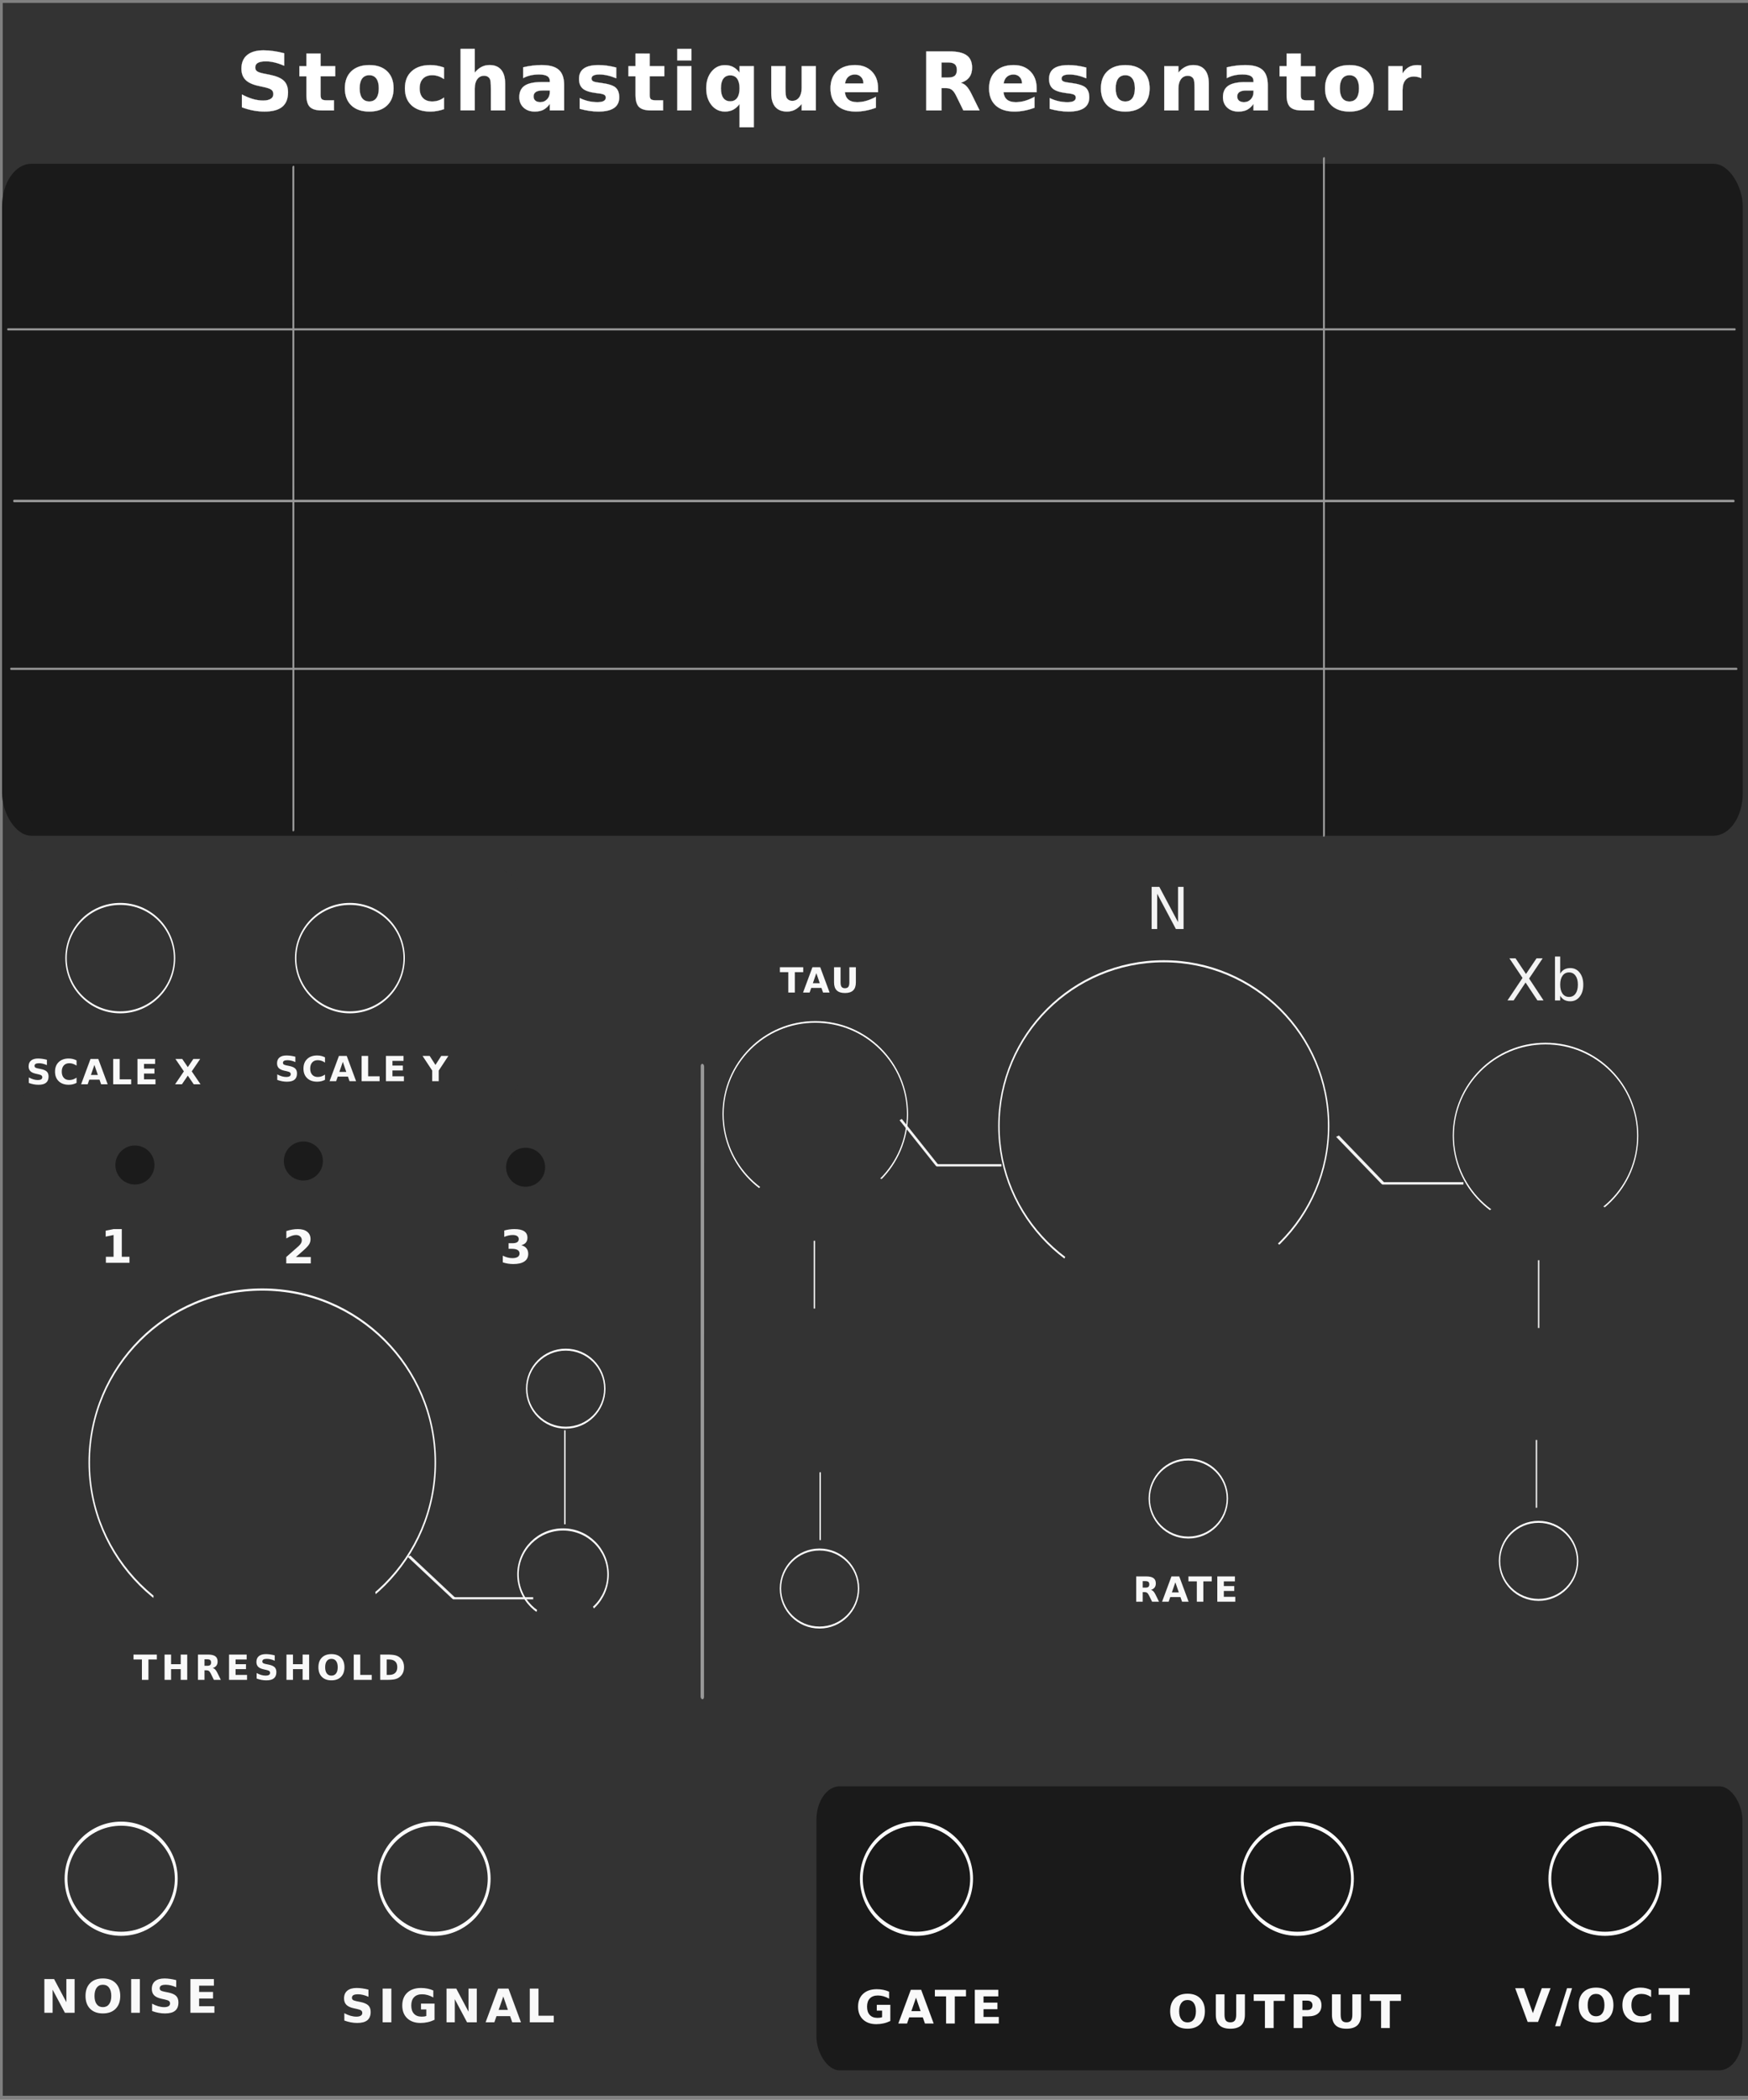 <?xml version="1.0" encoding="UTF-8" standalone="no"?>
<!-- Created with Inkscape (http://www.inkscape.org/) -->

<svg
   width="106.68mm"
   height="128.092mm"
   viewBox="0 0 106.68 128.092"
   version="1.1"
   id="svg1"
   inkscape:version="1.4.2 (2aeb623e1d, 2025-05-12)"
   sodipodi:docname="RSModule-dark.svg"
   inkscape:export-filename="RSModule.svg"
   inkscape:export-xdpi="96"
   inkscape:export-ydpi="96"
   xmlns:inkscape="http://www.inkscape.org/namespaces/inkscape"
   xmlns:sodipodi="http://sodipodi.sourceforge.net/DTD/sodipodi-0.dtd"
   xmlns="http://www.w3.org/2000/svg"
   xmlns:svg="http://www.w3.org/2000/svg">
  <rect x="0" y="0" width="106.68" height="128.092" fill="#808080" stroke="none"/>
  <sodipodi:namedview
     id="namedview1"
     pagecolor="#ffffff"
     bordercolor="#cccccc"
     borderopacity="1"
     inkscape:showpageshadow="0"
     inkscape:pageopacity="1"
     inkscape:pagecheckerboard="0"
     inkscape:deskcolor="#d1d1d1"
     inkscape:document-units="mm"
     inkscape:zoom="2.01"
     inkscape:cx="187.31343"
     inkscape:cy="322.1393"
     inkscape:window-width="1850"
     inkscape:window-height="1016"
     inkscape:window-x="70"
     inkscape:window-y="27"
     inkscape:window-maximized="1"
     inkscape:current-layer="layer4"
     borderlayer="false"
     showborder="false">
    <inkscape:page
       x="0"
       y="7.8825516e-16"
       width="81.195"
       height="128.092"
       id="page2"
       margin="0"
       bleed="0" />
  </sodipodi:namedview>
  <defs
     id="defs1">
    <linearGradient
       id="swatch13"
       inkscape:swatch="solid">
      <stop
         style="stop-color:#000000;stop-opacity:1;"
         offset="0"
         id="stop13" />
    </linearGradient>
    <linearGradient
       id="swatch12"
       inkscape:swatch="solid">
      <stop
         style="stop-color:#f9f9f9;stop-opacity:0.011;"
         offset="0"
         id="stop12" />
    </linearGradient>
  </defs>
  <g
     inkscape:label="Layer 1"
     inkscape:groupmode="layer"
     id="layer1"
     transform="matrix(0.414,0,0,0.599,-25.968,-23.244)">
    <g
       inkscape:groupmode="layer"
       id="layer2"
       inkscape:label="g1"
       inkscape:export-filename="RSPluginV2/res/rsV2.svg"
       inkscape:export-xdpi="96"
       inkscape:export-ydpi="96">
      <rect
         style="fill:#333333;stroke-width:2.925"
         id="rect7"
         width="257.942"
         height="213.13"
         x="63.127"
         y="39.104"
         ry="0"
         sodipodi:insensitive="true" />
      <rect
         style="fill:#333333;fill-opacity:0.968;stroke-width:0.354;stroke-linecap:round;stroke-linejoin:bevel;stroke-dasharray:none;paint-order:markers fill stroke"
         id="rect25"
         width="74.037"
         height="23.485"
         x="65.184"
         y="127.444"
         ry="2.481"
         sodipodi:insensitive="true" />
      <rect
         style="fill:#1a1a1a;stroke:#ffffff;stroke-width:0;stroke-linecap:square;stroke-linejoin:bevel;paint-order:fill markers stroke"
         id="rect3"
         width="136.507"
         height="28.921"
         x="183.077"
         y="220.718"
         ry="3.421"
         sodipodi:insensitive="true" />
      <rect
         style="fill:#f9f9f9;fill-opacity:0.968;stroke-width:0.076;stroke-linecap:round;stroke-linejoin:bevel;stroke-dasharray:none;paint-order:markers fill stroke"
         id="rect13-2-5-1"
         width="0.208"
         height="6.904"
         x="289.117"
         y="185.446"
         ry="0" />
      <rect
         style="fill:#1a1a1a;stroke-width:0.434"
         id="rect2"
         width="256.6"
         height="68.429"
         x="63.03"
         y="55.485"
         ry="4.311" />
      <rect
         style="fill:#999999;stroke-width:0.256"
         id="rect1"
         width="253.757"
         height="0.25"
         x="64.668"
         y="89.699"
         ry="0.125" />
      <rect
         style="fill:#999999;stroke-width:0.239"
         id="rect1-3"
         width="254.613"
         height="0.217"
         x="64.226"
         y="106.807"
         ry="0.108" />
      <rect
         style="fill:#999999;stroke-width:0.239"
         id="rect1-3-3"
         width="254.807"
         height="0.217"
         x="63.782"
         y="72.237"
         ry="0.108" />
      <rect
         style="fill:#999999;stroke-width:0.184"
         id="rect1-3-6-7"
         width="64.714"
         height="0.506"
         x="125.847"
         y="-167.91"
         ry="0.253"
         transform="matrix(-3.2416616e-4,1,-0.992,-0.127,0,0)" />
      <rect
         style="fill:#999999;stroke-width:0.143"
         id="rect1-3-6-2"
         width="69.216"
         height="0.287"
         x="118.276"
         y="265.427"
         ry="0.143"
         transform="matrix(1.6819471e-4,1,0.971,-0.239,0,0)" />
      <rect
         style="fill:#999999;stroke-width:0.142"
         id="rect1-3-6-5"
         width="67.797"
         height="0.287"
         x="81.185"
         y="108.861"
         ry="0.143"
         transform="matrix(1.7173259e-4,1,0.972,-0.234,0,0)" />
      <g
         inkscape:groupmode="layer"
         id="layer3"
         inkscape:label="components">
        <ellipse
           style="fill:#00ff00;fill-opacity:0;stroke:#ffffff;stroke-width:0.221;stroke-dasharray:none;stroke-opacity:1"
           id="path4-4-6-2"
           cx="145.724"
           cy="199.139"
           rx="6.639"
           ry="4.58"
           inkscape:label="threshold"
           class="params" />
        <ellipse
           style="fill:#00ff00;fill-opacity:0;stroke-width:0.344"
           id="path4-4-6-2-3"
           cx="183.512"
           cy="180.9"
           rx="6.77"
           ry="4.556"
           inkscape:label="threshold"
           class="params" />
        <ellipse
           style="fill:#00ff00;fill-opacity:0;stroke-width:0.344"
           id="path4-4-6-2-5"
           cx="289.35"
           cy="179.094"
           rx="6.77"
           ry="4.556"
           inkscape:label="threshold"
           class="params" />
        <ellipse
           style="fill:#ff0000;fill-opacity:0;stroke:#ffffff;stroke-width:0.201;stroke-dasharray:none;stroke-opacity:1"
           id="path4-4-6-5"
           cx="146.122"
           cy="180.223"
           rx="5.757"
           ry="3.974"
           inkscape:label="threshold"
           class="params" />
        <ellipse
           style="fill:#ff0000;fill-opacity:0;stroke:#ffffff;stroke-width:0.201;stroke-dasharray:none;stroke-opacity:1"
           id="path4-4-6-5-7"
           cx="183.531"
           cy="200.576"
           rx="5.757"
           ry="3.974"
           inkscape:label="threshold"
           class="params" />
        <ellipse
           style="fill:#ff0000;fill-opacity:0;stroke:#fdfdfd;stroke-width:0.201;stroke-dasharray:none;stroke-opacity:1"
           id="path4-4-6-5-3"
           cx="289.532"
           cy="197.759"
           rx="5.757"
           ry="3.974"
           inkscape:label="threshold"
           class="params" />
        <ellipse
           style="fill:#ff0000;fill-opacity:0;stroke:#ffffff;stroke-width:0.201;stroke-dasharray:none;stroke-opacity:1"
           id="path4-4-6-5-3-5"
           cx="237.899"
           cy="191.41"
           rx="5.757"
           ry="3.974"
           inkscape:label="threshold"
           class="params" />
        <ellipse
           style="fill:#0000ff;fill-opacity:0;stroke:#ffffff;stroke-width:0.418;stroke-opacity:1"
           id="path4"
           cx="253.969"
           cy="230.13"
           rx="8.124"
           ry="5.607"
           inkscape:label="output"
           class="output" />
        <ellipse
           style="fill:#0000ff;fill-opacity:0;stroke:#ffffff;stroke-width:0.418;stroke-opacity:1"
           id="path4-3"
           cx="197.826"
           cy="230.13"
           rx="8.124"
           ry="5.607"
           inkscape:label="output"
           class="output" />
        <ellipse
           style="fill:#0000ff;fill-opacity:0;stroke:#ffffff;stroke-width:0.418;stroke-opacity:1"
           id="path4-1"
           cx="299.318"
           cy="230.13"
           rx="8.124"
           ry="5.607"
           inkscape:label="output"
           class="output" />
        <ellipse
           style="fill:#00ff00;fill-opacity:0;stroke:#ffffff;stroke-width:0.418;stroke-opacity:1"
           id="path4-2"
           cx="126.711"
           cy="230.13"
           rx="8.124"
           ry="5.608"
           inkscape:label="input_signal"
           class="input" />
        <ellipse
           style="fill:#00ff00;fill-opacity:0;stroke:#ffffff;stroke-width:0.418;stroke-opacity:1"
           id="path4-6"
           cx="80.584"
           cy="230.13"
           rx="8.124"
           ry="5.607"
           inkscape:label="input_noise"
           class="input" />
        <ellipse
           style="fill:#ff0000;fill-opacity:0;stroke:#ffffff;stroke-width:0.171;stroke-dasharray:none;stroke-opacity:1"
           id="path4-4"
           cx="182.911"
           cy="152.259"
           rx="13.591"
           ry="9.386"
           inkscape:label="threshold"
           class="params" />
        <ellipse
           style="fill:#ff0000;fill-opacity:0;stroke:#ffffff;stroke-width:0.171;stroke-dasharray:none;stroke-opacity:1"
           id="path4-4-4"
           cx="290.558"
           cy="154.465"
           rx="13.591"
           ry="9.386"
           inkscape:label="threshold"
           class="params" />
        <ellipse
           style="fill:#f9f9f9;fill-opacity:0;stroke:#fefefe;stroke-width:0.211;stroke-dasharray:none;stroke-opacity:1"
           id="path4-4-7"
           cx="234.282"
           cy="153.473"
           rx="24.304"
           ry="16.775"
           inkscape:label="threshold"
           class="params" />
        <ellipse
           style="fill:#ff0000;fill-opacity:0;stroke:#fcfcfc;stroke-width:0.222;stroke-dasharray:none;stroke-opacity:1"
           id="path4-4-5"
           cx="101.389"
           cy="187.732"
           rx="25.508"
           ry="17.604"
           inkscape:label="threshold"
           class="params" />
        <ellipse
           style="fill:#ff0000;fill-opacity:0;stroke:#ffffff;stroke-width:0.201;stroke-dasharray:none;stroke-opacity:1"
           id="path4-1-1"
           cx="114.307"
           cy="136.377"
           rx="7.997"
           ry="5.52"
           inkscape:label="gain"
           class="params" />
        <ellipse
           style="fill:#ff0000;fill-opacity:0;stroke:#ffffff;stroke-width:0.201;stroke-dasharray:none;stroke-opacity:1"
           id="path4-1-1-3"
           cx="80.457"
           cy="136.377"
           rx="7.997"
           ry="5.52"
           inkscape:label="gain"
           class="params" />
        <ellipse
           style="fill:#1a1a1a;fill-opacity:0.963;stroke-width:0.148"
           id="path4-4-6-3"
           cx="82.614"
           cy="157.447"
           rx="2.879"
           ry="1.987"
           inkscape:label="threshold"
           class="params" />
        <ellipse
           style="fill:#1a1a1a;fill-opacity:0.963;stroke-width:0.148"
           id="path4-4-6-3-1"
           cx="107.446"
           cy="157.038"
           rx="2.879"
           ry="1.987"
           inkscape:label="threshold"
           class="params" />
        <ellipse
           style="fill:#1a1a1a;fill-opacity:0.963;stroke-width:0.148"
           id="path4-4-6-3-6"
           cx="140.205"
           cy="157.673"
           rx="2.879"
           ry="1.987"
           inkscape:label="threshold"
           class="params" />
      </g>
      <rect
         style="fill:#f9f9f9;fill-opacity:0.968;stroke-width:0.076;stroke-linecap:round;stroke-linejoin:bevel;stroke-dasharray:none;paint-order:markers fill stroke"
         id="rect13-2"
         width="0.208"
         height="6.904"
         x="182.67"
         y="165.16"
         ry="0" />
      <g
         id="g15"
         transform="matrix(1.197,0,0,0.848,49.902,21.15)"
         style="fill:#f9f9f9">
        <rect
           style="fill:#f9f9f9;fill-opacity:0.968;stroke-width:0.107;stroke-linecap:round;stroke-linejoin:bevel;stroke-dasharray:none;paint-order:markers fill stroke"
           id="rect13"
           width="0.288"
           height="10.002"
           x="162.785"
           y="-190.944"
           ry="0"
           transform="rotate(90)" />
        <rect
           style="fill:#f9f9f9;fill-opacity:0.968;stroke-width:0.111;stroke-linecap:round;stroke-linejoin:bevel;stroke-dasharray:none;paint-order:markers fill stroke"
           id="rect13-2-1"
           width="0.381"
           height="8.019"
           x="14.844"
           y="-238.213"
           ry="0"
           transform="matrix(0.905,-0.426,-0.703,-0.711,0,0)" />
      </g>
      <g
         id="g15-2"
         transform="matrix(0.958,0,0,0.822,27.432,23.549)"
         style="fill:#f9f9f9">
        <rect
           style="fill:#f9f9f9;fill-opacity:0.968;stroke-width:0.107;stroke-linecap:round;stroke-linejoin:bevel;stroke-dasharray:none;paint-order:markers fill stroke"
           id="rect13-6"
           width="0.288"
           height="10.002"
           x="162.785"
           y="-190.944"
           ry="0"
           transform="rotate(90)" />
        <rect
           style="fill:#f9f9f9;fill-opacity:0.968;stroke-width:0.111;stroke-linecap:round;stroke-linejoin:bevel;stroke-dasharray:none;paint-order:markers fill stroke"
           id="rect13-2-1-1"
           width="0.381"
           height="8.019"
           x="14.844"
           y="-238.213"
           ry="0"
           transform="matrix(0.905,-0.426,-0.703,-0.711,0,0)" />
      </g>
      <g
         id="g15-2-3"
         transform="matrix(1.181,0,0,0.757,-84.176,78.231)"
         style="fill:#f9f9f9">
        <rect
           style="fill:#f9f9f9;fill-opacity:0.968;stroke-width:0.107;stroke-linecap:round;stroke-linejoin:bevel;stroke-dasharray:none;paint-order:markers fill stroke"
           id="rect13-6-6"
           width="0.288"
           height="10.002"
           x="162.785"
           y="-190.944"
           ry="0"
           transform="rotate(90)" />
        <rect
           style="fill:#f9f9f9;fill-opacity:0.968;stroke-width:0.111;stroke-linecap:round;stroke-linejoin:bevel;stroke-dasharray:none;paint-order:markers fill stroke"
           id="rect13-2-1-1-5"
           width="0.381"
           height="8.019"
           x="14.844"
           y="-238.213"
           ry="0"
           transform="matrix(0.905,-0.426,-0.703,-0.711,0,0)" />
      </g>
      <rect
         style="fill:#f9f9f9;fill-opacity:0.968;stroke-width:0.076;stroke-linecap:round;stroke-linejoin:bevel;stroke-dasharray:none;paint-order:markers fill stroke"
         id="rect13-2-5"
         width="0.208"
         height="6.904"
         x="183.527"
         y="188.738"
         ry="0" />
      <rect
         style="fill:#f9f9f9;fill-opacity:0.968;stroke-width:0.089;stroke-linecap:round;stroke-linejoin:bevel;stroke-dasharray:none;paint-order:markers fill stroke"
         id="rect13-2-5-8"
         width="0.208"
         height="9.575"
         x="145.889"
         y="184.46"
         ry="0" />
      <rect
         style="fill:#f9f9f9;fill-opacity:0.968;stroke-width:0.076;stroke-linecap:round;stroke-linejoin:bevel;stroke-dasharray:none;paint-order:markers fill stroke"
         id="rect13-2-5-9"
         width="0.208"
         height="6.904"
         x="289.439"
         y="167.141"
         ry="0" />
      <ellipse
         style="fill:#333333;fill-opacity:1;stroke:#ffffff;stroke-width:0;stroke-linecap:square;stroke-linejoin:bevel;stroke-dasharray:none;stroke-opacity:1;paint-order:fill markers stroke"
         id="path1"
         cx="101.758"
         cy="201.748"
         rx="16.444"
         ry="5.909" />
      <ellipse
         style="fill:#333333;fill-opacity:1;stroke:#ffffff;stroke-width:0;stroke-linecap:square;stroke-linejoin:bevel;stroke-dasharray:none;stroke-opacity:1;paint-order:fill markers stroke"
         id="path2"
         cx="236.238"
         cy="169.406"
         rx="17.57"
         ry="7.464" />
      <ellipse
         style="fill:#333333;fill-opacity:1;stroke:#ffffff;stroke-width:0;stroke-linecap:square;stroke-linejoin:bevel;stroke-dasharray:none;stroke-opacity:1;paint-order:fill markers stroke"
         id="path3"
         cx="184.654"
         cy="160.699"
         rx="10.587"
         ry="2.799" />
      <ellipse
         style="fill:#333333;fill-opacity:1;stroke:#ffffff;stroke-width:0;stroke-linecap:square;stroke-linejoin:bevel;stroke-dasharray:none;stroke-opacity:1;paint-order:fill markers stroke"
         id="path5"
         cx="291.201"
         cy="163.497"
         rx="10.362"
         ry="2.799" />
      <ellipse
         style="fill:#333333;fill-opacity:1;stroke:#ffffff;stroke-width:0;stroke-linecap:square;stroke-linejoin:bevel;stroke-dasharray:none;stroke-opacity:1;paint-order:fill markers stroke"
         id="path6"
         cx="146.134"
         cy="203.769"
         rx="4.505"
         ry="2.954" />
    </g>
    <g
       inkscape:groupmode="layer"
       id="layer4"
       inkscape:label="Texts">
      <path
         d="m 232.494,129.121 h 1.133 l 2.757,3.591 v -3.591 h 0.816 v 4.292 h -1.133 l -2.757,-3.591 v 3.591 h -0.816 z"
         id="text15"
         style="font-size:7.087px;line-height:1.5;-inkscape-font-specification:sans-serif;text-align:center;letter-spacing:0.532px;text-anchor:middle;fill:#f9f9f9;fill-opacity:0.968;stroke-width:0.354;stroke-linecap:round;stroke-linejoin:bevel;paint-order:markers fill stroke"
         aria-label="N" />
      <path
         d="m 285.231,136.396 h 0.904 l 1.545,1.596 1.554,-1.596 h 0.904 l -1.999,2.061 2.132,2.231 h -0.904 l -1.749,-1.826 -1.762,1.826 h -0.908 l 2.22,-2.291 z m 10.098,2.685 q 0,-0.584 -0.35,-0.914 -0.346,-0.334 -0.954,-0.334 -0.608,0 -0.958,0.334 -0.346,0.331 -0.346,0.914 0,0.584 0.346,0.917 0.35,0.331 0.958,0.331 0.608,0 0.954,-0.331 0.35,-0.333 0.35,-0.917 z m -2.607,-1.124 q 0.242,-0.287 0.608,-0.425 0.371,-0.141 0.883,-0.141 0.85,0 1.379,0.466 0.533,0.466 0.533,1.225 0,0.759 -0.533,1.225 -0.529,0.466 -1.379,0.466 -0.512,0 -0.883,-0.138 -0.367,-0.141 -0.608,-0.428 v 0.483 h -0.771 v -4.473 h 0.771 z"
         id="text17"
         style="font-size:7.087px;line-height:1.5;-inkscape-font-specification:sans-serif;text-align:center;letter-spacing:0.532px;text-anchor:middle;fill:#f9f9f9;fill-opacity:0.968;stroke-width:0.354;stroke-linecap:round;stroke-linejoin:bevel;paint-order:markers fill stroke"
         aria-label="Xb" />
      <path
         d="m 86.889,53.223 v 1.531 q -0.596,-0.266 -1.163,-0.402 -0.567,-0.136 -1.071,-0.136 -0.669,0 -0.988,0.184 -0.32,0.184 -0.32,0.572 0,0.291 0.213,0.455 0.218,0.16 0.785,0.276 l 0.794,0.16 q 1.206,0.242 1.715,0.736 0.509,0.494 0.509,1.405 0,1.197 -0.712,1.783 -0.707,0.581 -2.165,0.581 -0.688,0 -1.381,-0.131 -0.693,-0.131 -1.386,-0.388 v -1.574 q 0.693,0.368 1.337,0.557 0.649,0.184 1.25,0.184 0.61,0 0.935,-0.203 0.325,-0.203 0.325,-0.581 0,-0.339 -0.223,-0.523 -0.218,-0.184 -0.877,-0.329 L 83.745,57.22 Q 82.659,56.987 82.156,56.478 81.657,55.97 81.657,55.107 q 0,-1.08 0.698,-1.662 0.698,-0.581 2.006,-0.581 0.596,0 1.226,0.092 0.63,0.087 1.303,0.266 z m 4.46,0.039 v 1.541 h 1.788 v 1.24 h -1.788 v 2.301 q 0,0.378 0.15,0.514 0.15,0.131 0.596,0.131 h 0.891 v 1.24 h -1.487 q -1.027,0 -1.458,-0.426 -0.426,-0.431 -0.426,-1.458 v -2.301 h -0.862 v -1.24 h 0.862 v -1.541 z m 5.962,2.65 q -0.576,0 -0.882,0.417 -0.3,0.412 -0.3,1.192 0,0.78 0.3,1.197 0.305,0.412 0.882,0.412 0.567,0 0.867,-0.412 0.3,-0.417 0.3,-1.197 0,-0.78 -0.3,-1.192 -0.3,-0.417 -0.867,-0.417 z m 0,-1.24 q 1.4,0 2.185,0.756 0.79,0.756 0.79,2.093 0,1.337 -0.79,2.093 -0.785,0.756 -2.185,0.756 -1.405,0 -2.199,-0.756 -0.79,-0.756 -0.79,-2.093 0,-1.337 0.79,-2.093 0.794,-0.756 2.199,-0.756 z m 9.15,0.3 v 1.415 q -0.354,-0.242 -0.712,-0.358 -0.354,-0.116 -0.736,-0.116 -0.727,0 -1.134,0.426 -0.402,0.421 -0.402,1.182 0,0.761 0.402,1.187 0.407,0.421 1.134,0.421 0.407,0 0.77,-0.121 0.368,-0.121 0.678,-0.358 v 1.419 q -0.407,0.15 -0.828,0.223 -0.417,0.078 -0.838,0.078 -1.468,0 -2.296,-0.751 -0.828,-0.756 -0.828,-2.098 0,-1.342 0.828,-2.093 0.828,-0.756 2.296,-0.756 0.426,0 0.838,0.078 0.417,0.073 0.828,0.223 z m 7.483,1.952 v 3.304 h -1.744 V 59.69 57.709 q 0,-0.712 -0.034,-0.979 -0.029,-0.266 -0.107,-0.392 -0.102,-0.17 -0.276,-0.262 -0.174,-0.097 -0.397,-0.097 -0.543,0 -0.853,0.421 -0.31,0.417 -0.31,1.158 v 2.669 h -1.734 v -7.538 h 1.734 v 2.907 q 0.392,-0.475 0.833,-0.698 0.441,-0.228 0.974,-0.228 0.94,0 1.424,0.576 0.489,0.576 0.489,1.676 z m 4.572,0.862 q -0.543,0 -0.819,0.184 -0.271,0.184 -0.271,0.543 0,0.329 0.218,0.518 0.223,0.184 0.615,0.184 0.489,0 0.824,-0.349 0.334,-0.354 0.334,-0.882 v -0.199 z m 2.65,-0.654 v 3.096 h -1.749 V 59.424 q -0.349,0.494 -0.785,0.722 -0.436,0.223 -1.061,0.223 -0.843,0 -1.371,-0.489 -0.523,-0.494 -0.523,-1.279 0,-0.954 0.654,-1.4 0.659,-0.446 2.064,-0.446 h 1.022 v -0.136 q 0,-0.412 -0.325,-0.601 -0.325,-0.194 -1.012,-0.194 -0.557,0 -1.037,0.111 -0.48,0.111 -0.891,0.334 v -1.323 q 0.557,-0.136 1.119,-0.203 0.562,-0.073 1.124,-0.073 1.468,0 2.117,0.581 0.654,0.576 0.654,1.88 z m 6.384,-2.161 v 1.318 q -0.557,-0.233 -1.075,-0.349 -0.518,-0.116 -0.979,-0.116 -0.494,0 -0.736,0.126 -0.237,0.121 -0.237,0.378 0,0.208 0.179,0.32 0.184,0.111 0.654,0.165 l 0.305,0.044 q 1.332,0.17 1.792,0.557 0.46,0.388 0.46,1.216 0,0.867 -0.639,1.303 -0.639,0.436 -1.909,0.436 -0.538,0 -1.114,-0.087 -0.572,-0.082 -1.177,-0.252 V 58.712 q 0.518,0.252 1.061,0.378 0.547,0.126 1.109,0.126 0.509,0 0.765,-0.14 0.257,-0.14 0.257,-0.417 0,-0.233 -0.179,-0.344 -0.174,-0.116 -0.702,-0.179 l -0.305,-0.039 q -1.158,-0.145 -1.623,-0.538 -0.465,-0.392 -0.465,-1.192 0,-0.862 0.591,-1.279 0.591,-0.417 1.812,-0.417 0.48,0 1.008,0.073 0.528,0.073 1.148,0.228 z m 4.092,-1.71 v 1.541 h 1.788 v 1.24 h -1.788 v 2.301 q 0,0.378 0.15,0.514 0.15,0.131 0.596,0.131 h 0.891 v 1.24 h -1.487 q -1.027,0 -1.458,-0.426 -0.426,-0.431 -0.426,-1.458 v -2.301 h -0.862 v -1.24 h 0.862 v -1.541 z m 3.38,1.541 h 1.734 v 5.426 h -1.734 z m 0,-2.112 h 1.734 v 1.415 h -1.734 z m 6.481,3.241 q -0.552,0 -0.848,0.407 -0.291,0.407 -0.291,1.182 0,0.775 0.291,1.182 0.296,0.407 0.848,0.407 0.557,0 0.848,-0.407 0.296,-0.407 0.296,-1.182 0,-0.775 -0.296,-1.182 -0.291,-0.407 -0.848,-0.407 z m 1.143,3.512 q -0.358,0.48 -0.79,0.702 -0.431,0.223 -0.998,0.223 -1.003,0 -1.647,-0.794 -0.644,-0.799 -0.644,-2.054 0,-1.255 0.644,-2.044 0.644,-0.794 1.647,-0.794 0.567,0 0.998,0.223 0.431,0.223 0.79,0.702 V 54.802 H 144.39 v 7.49 h -1.744 z m 3.884,-1.327 v -3.314 h 1.744 v 0.543 q 0,0.441 -0.005,1.109 -0.005,0.664 -0.005,0.887 0,0.654 0.034,0.945 0.034,0.286 0.116,0.417 0.107,0.17 0.276,0.262 0.174,0.092 0.397,0.092 0.543,0 0.853,-0.417 0.31,-0.417 0.31,-1.158 V 54.802 h 1.734 v 5.426 h -1.734 v -0.785 q -0.392,0.475 -0.833,0.702 -0.436,0.223 -0.964,0.223 -0.94,0 -1.434,-0.576 -0.489,-0.576 -0.489,-1.676 z m 13.069,-0.615 v 0.494 h -4.055 q 0.063,0.61 0.441,0.916 0.378,0.305 1.056,0.305 0.547,0 1.119,-0.16 0.576,-0.165 1.182,-0.494 v 1.337 q -0.615,0.233 -1.23,0.349 -0.615,0.121 -1.23,0.121 -1.473,0 -2.291,-0.746 -0.814,-0.751 -0.814,-2.103 0,-1.327 0.799,-2.088 0.804,-0.761 2.209,-0.761 1.279,0 2.044,0.77 0.77,0.77 0.77,2.059 z m -1.783,-0.576 q 0,-0.494 -0.291,-0.794 -0.286,-0.305 -0.751,-0.305 -0.504,0 -0.819,0.286 -0.315,0.281 -0.392,0.814 z m 10.34,-0.722 q 0.586,0 0.838,-0.218 0.257,-0.218 0.257,-0.717 0,-0.494 -0.257,-0.707 -0.252,-0.213 -0.838,-0.213 h -0.785 v 1.855 z m -0.785,1.289 v 2.737 h -1.865 v -7.233 h 2.849 q 1.429,0 2.093,0.48 0.669,0.48 0.669,1.516 0,0.717 -0.349,1.177 -0.344,0.46 -1.042,0.678 0.383,0.087 0.683,0.397 0.305,0.305 0.615,0.93 l 1.012,2.054 h -1.986 l -0.882,-1.797 q -0.266,-0.543 -0.543,-0.741 -0.271,-0.199 -0.727,-0.199 z m 11.645,0.01 v 0.494 h -4.055 q 0.063,0.61 0.441,0.916 0.378,0.305 1.056,0.305 0.547,0 1.119,-0.16 0.577,-0.165 1.182,-0.494 v 1.337 q -0.615,0.233 -1.23,0.349 -0.615,0.121 -1.23,0.121 -1.473,0 -2.291,-0.746 -0.814,-0.751 -0.814,-2.103 0,-1.327 0.799,-2.088 0.804,-0.761 2.209,-0.761 1.279,0 2.044,0.77 0.77,0.77 0.77,2.059 z m -1.783,-0.576 q 0,-0.494 -0.291,-0.794 -0.286,-0.305 -0.751,-0.305 -0.504,0 -0.819,0.286 -0.315,0.281 -0.392,0.814 z m 7.866,-1.952 v 1.318 q -0.557,-0.233 -1.075,-0.349 -0.518,-0.116 -0.979,-0.116 -0.494,0 -0.736,0.126 -0.237,0.121 -0.237,0.378 0,0.208 0.179,0.32 0.184,0.111 0.654,0.165 l 0.305,0.044 q 1.332,0.17 1.792,0.557 0.46,0.388 0.46,1.216 0,0.867 -0.639,1.303 -0.639,0.436 -1.909,0.436 -0.538,0 -1.114,-0.087 -0.572,-0.082 -1.177,-0.252 v -1.318 q 0.518,0.252 1.061,0.378 0.547,0.126 1.109,0.126 0.509,0 0.765,-0.14 0.257,-0.14 0.257,-0.417 0,-0.233 -0.179,-0.344 -0.174,-0.116 -0.702,-0.179 l -0.305,-0.039 q -1.158,-0.145 -1.623,-0.538 -0.465,-0.392 -0.465,-1.192 0,-0.862 0.591,-1.279 0.591,-0.417 1.812,-0.417 0.48,0 1.008,0.073 0.528,0.073 1.148,0.228 z m 4.78,0.94 q -0.576,0 -0.882,0.417 -0.3,0.412 -0.3,1.192 0,0.78 0.3,1.197 0.305,0.412 0.882,0.412 0.567,0 0.867,-0.412 0.3,-0.417 0.3,-1.197 0,-0.78 -0.3,-1.192 -0.3,-0.417 -0.867,-0.417 z m 0,-1.24 q 1.4,0 2.185,0.756 0.79,0.756 0.79,2.093 0,1.337 -0.79,2.093 -0.785,0.756 -2.185,0.756 -1.405,0 -2.199,-0.756 -0.79,-0.756 -0.79,-2.093 0,-1.337 0.79,-2.093 0.794,-0.756 2.199,-0.756 z m 10.22,2.253 v 3.304 h -1.744 v -0.538 -1.991 q 0,-0.702 -0.034,-0.969 -0.029,-0.266 -0.107,-0.392 -0.102,-0.17 -0.276,-0.262 -0.174,-0.097 -0.397,-0.097 -0.543,0 -0.853,0.421 -0.31,0.417 -0.31,1.158 v 2.669 h -1.734 v -5.426 h 1.734 v 0.794 q 0.392,-0.475 0.833,-0.698 0.441,-0.228 0.974,-0.228 0.94,0 1.424,0.576 0.489,0.576 0.489,1.676 z m 4.572,0.862 q -0.543,0 -0.819,0.184 -0.271,0.184 -0.271,0.543 0,0.329 0.218,0.518 0.223,0.184 0.615,0.184 0.489,0 0.824,-0.349 0.334,-0.354 0.334,-0.882 v -0.199 z m 2.65,-0.654 v 3.096 h -1.749 v -0.804 q -0.349,0.494 -0.785,0.722 -0.436,0.223 -1.061,0.223 -0.843,0 -1.371,-0.489 -0.523,-0.494 -0.523,-1.279 0,-0.954 0.654,-1.4 0.659,-0.446 2.064,-0.446 h 1.022 V 56.619 q 0,-0.412 -0.325,-0.601 -0.325,-0.194 -1.012,-0.194 -0.557,0 -1.037,0.111 -0.48,0.111 -0.891,0.334 V 54.948 q 0.557,-0.136 1.119,-0.203 0.562,-0.073 1.124,-0.073 1.468,0 2.117,0.581 0.654,0.576 0.654,1.88 z m 4.039,-3.871 v 1.541 h 1.788 v 1.24 h -1.788 v 2.301 q 0,0.378 0.15,0.514 0.15,0.131 0.596,0.131 h 0.891 v 1.24 h -1.487 q -1.027,0 -1.458,-0.426 -0.426,-0.431 -0.426,-1.458 v -2.301 h -0.862 v -1.24 h 0.862 v -1.541 z m 5.962,2.65 q -0.577,0 -0.882,0.417 -0.3,0.412 -0.3,1.192 0,0.78 0.3,1.197 0.305,0.412 0.882,0.412 0.567,0 0.867,-0.412 0.3,-0.417 0.3,-1.197 0,-0.78 -0.3,-1.192 -0.3,-0.417 -0.867,-0.417 z m 0,-1.24 q 1.4,0 2.185,0.756 0.79,0.756 0.79,2.093 0,1.337 -0.79,2.093 -0.785,0.756 -2.185,0.756 -1.405,0 -2.199,-0.756 -0.79,-0.756 -0.79,-2.093 0,-1.337 0.79,-2.093 0.794,-0.756 2.199,-0.756 z m 8.796,1.608 q -0.228,-0.107 -0.455,-0.155 -0.223,-0.053 -0.451,-0.053 -0.669,0 -1.032,0.431 -0.358,0.426 -0.358,1.226 v 2.5 h -1.734 v -5.426 h 1.734 v 0.891 q 0.334,-0.533 0.765,-0.775 0.436,-0.247 1.042,-0.247 0.087,0 0.189,0.01 0.102,0.005 0.296,0.029 z"
         id="text1"
         style="font-weight:bold;font-size:9.922px;line-height:1.5;-inkscape-font-specification:'sans-serif Bold';text-align:center;letter-spacing:0.532px;text-anchor:middle;fill:#ffffff;stroke:#ffffff;stroke-width:0.02;stroke-linecap:square;stroke-linejoin:bevel;paint-order:fill markers stroke"
         transform="scale(1.204,0.831)"
         aria-label="Stochastique Resonator" />
      <path
         d="m 193.972,244.619 q -0.48,0.161 -0.996,0.241 -0.516,0.081 -1.066,0.081 -1.243,0 -1.969,-0.478 -0.726,-0.481 -0.726,-1.302 0,-0.83 0.74,-1.306 0.74,-0.476 2.026,-0.476 0.496,0 0.95,0.064 0.456,0.064 0.86,0.191 v 0.711 q -0.416,-0.163 -0.83,-0.244 -0.41,-0.081 -0.823,-0.081 -0.766,0 -1.183,0.297 -0.413,0.294 -0.413,0.844 0,0.545 0.4,0.842 0.4,0.297 1.136,0.297 0.2,0 0.37,-0.016 0.173,-0.018 0.31,-0.055 v -0.667 h -0.783 v -0.593 h 1.999 z m 4.788,-0.37 h -2.006 l -0.317,0.626 h -1.289 l 1.843,-3.434 h 1.529 l 1.843,3.434 h -1.289 z m -1.686,-0.637 h 1.363 l -0.68,-1.366 z m 3.465,-2.171 h 4.585 v 0.669 h -1.649 v 2.765 h -1.283 v -2.765 h -1.653 z m 5.888,0 h 3.462 v 0.669 h -2.179 v 0.639 h 2.049 v 0.669 h -2.049 v 0.787 h 2.252 v 0.669 h -3.535 z"
         id="text3"
         style="font-weight:bold;font-size:5.669px;line-height:1.5;-inkscape-font-specification:'sans-serif Bold';text-align:center;letter-spacing:0.532px;text-anchor:middle;fill:#f9f9f9;stroke:#ffffff;stroke-width:0;stroke-linecap:square;stroke-linejoin:bevel;paint-order:fill markers stroke"
         aria-label="GATE" />
      <path
         d="m 237.612,290.349 h 1.071 l 1.096,3.051 1.093,-3.051 h 1.071 l -1.531,4.133 h -1.271 z m 6.348,0 h 0.615 l -1.459,4.659 h -0.612 z m 3.554,0.698 q -0.487,0 -0.756,0.36 -0.269,0.36 -0.269,1.013 0,0.651 0.269,1.01 0.269,0.36 0.756,0.36 0.49,0 0.759,-0.36 0.269,-0.36 0.269,-1.01 0,-0.653 -0.269,-1.013 -0.269,-0.36 -0.759,-0.36 z m 0,-0.772 q 0.997,0 1.561,0.57 0.565,0.57 0.565,1.575 0,1.002 -0.565,1.572 -0.565,0.57 -1.561,0.57 -0.994,0 -1.561,-0.57 -0.565,-0.57 -0.565,-1.572 0,-1.005 0.565,-1.575 0.568,-0.57 1.561,-0.57 z m 6.741,3.981 q -0.293,0.152 -0.612,0.23 -0.318,0.077 -0.664,0.077 -1.033,0 -1.636,-0.576 -0.603,-0.579 -0.603,-1.567 0,-0.991 0.603,-1.567 0.603,-0.579 1.636,-0.579 0.346,0 0.664,0.077 0.318,0.077 0.612,0.23 v 0.855 q -0.296,-0.202 -0.584,-0.296 -0.288,-0.094 -0.606,-0.094 -0.57,0 -0.897,0.365 -0.327,0.365 -0.327,1.008 0,0.639 0.327,1.005 0.327,0.365 0.897,0.365 0.318,0 0.606,-0.094 0.288,-0.094 0.584,-0.296 z m 0.922,-3.906 h 3.809 v 0.806 h -1.37 v 3.327 h -1.066 v -3.327 h -1.373 z"
         id="text4"
         style="font-weight:bold;font-size:5.669px;line-height:1.5;-inkscape-font-specification:'sans-serif Bold';text-align:center;letter-spacing:0.532px;text-anchor:middle;fill:#f9f9f9;stroke:#ffffff;stroke-width:0;stroke-linecap:square;stroke-linejoin:bevel;paint-order:fill markers stroke"
         transform="scale(1.204,0.831)"
         aria-label="V/OCT" />
      <path
         d="m 197.494,291.795 q -0.487,0 -0.756,0.36 -0.269,0.36 -0.269,1.013 0,0.651 0.269,1.01 0.269,0.36 0.756,0.36 0.49,0 0.759,-0.36 0.269,-0.36 0.269,-1.01 0,-0.653 -0.269,-1.013 -0.269,-0.36 -0.759,-0.36 z m 0,-0.772 q 0.997,0 1.561,0.57 0.565,0.57 0.565,1.575 0,1.002 -0.565,1.572 -0.565,0.57 -1.561,0.57 -0.994,0 -1.561,-0.57 -0.565,-0.57 -0.565,-1.572 0,-1.005 0.565,-1.575 0.567,-0.57 1.561,-0.57 z m 3.463,0.075 h 1.066 v 2.478 q 0,0.512 0.166,0.734 0.169,0.219 0.548,0.219 0.382,0 0.548,-0.219 0.169,-0.221 0.169,-0.734 v -2.478 h 1.066 v 2.478 q 0,0.878 -0.44,1.307 -0.44,0.429 -1.343,0.429 -0.9,0 -1.34,-0.429 -0.44,-0.429 -0.44,-1.307 z m 4.642,0 h 3.809 v 0.806 h -1.37 v 3.327 h -1.066 v -3.327 h -1.373 z m 4.892,0 h 1.769 q 0.789,0 1.21,0.352 0.424,0.349 0.424,0.997 0,0.651 -0.424,1.002 -0.421,0.349 -1.21,0.349 h -0.703 v 1.434 h -1.066 z m 1.066,0.772 v 1.154 h 0.59 q 0.31,0 0.479,-0.149 0.169,-0.152 0.169,-0.429 0,-0.277 -0.169,-0.426 -0.169,-0.149 -0.479,-0.149 z m 3.621,-0.772 h 1.066 v 2.478 q 0,0.512 0.166,0.734 0.169,0.219 0.548,0.219 0.382,0 0.548,-0.219 0.169,-0.221 0.169,-0.734 v -2.478 h 1.066 v 2.478 q 0,0.878 -0.44,1.307 -0.44,0.429 -1.343,0.429 -0.9,0 -1.34,-0.429 -0.44,-0.429 -0.44,-1.307 z m 4.642,0 h 3.809 v 0.806 h -1.37 v 3.327 h -1.066 v -3.327 h -1.373 z"
         id="text5"
         style="font-weight:bold;font-size:5.669px;line-height:1.5;-inkscape-font-specification:'sans-serif Bold';text-align:center;letter-spacing:0.532px;text-anchor:middle;fill:#f9f9f9;stroke:#ffffff;stroke-width:0;stroke-linecap:square;stroke-linejoin:bevel;paint-order:fill markers stroke"
         transform="scale(1.204,0.831)"
         aria-label="OUTPUT" />
      <path
         d="m 117.04,241.425 v 0.727 q -0.41,-0.126 -0.8,-0.191 -0.39,-0.064 -0.736,-0.064 -0.46,0 -0.68,0.087 -0.22,0.087 -0.22,0.271 0,0.138 0.147,0.216 0.15,0.076 0.54,0.131 l 0.546,0.076 q 0.83,0.115 1.18,0.35 0.35,0.235 0.35,0.667 0,0.568 -0.49,0.846 -0.486,0.276 -1.489,0.276 -0.473,0 -0.95,-0.062 -0.476,-0.062 -0.953,-0.184 v -0.747 q 0.476,0.175 0.92,0.264 0.446,0.087 0.86,0.087 0.42,0 0.643,-0.097 0.223,-0.097 0.223,-0.276 0,-0.161 -0.153,-0.248 -0.15,-0.087 -0.603,-0.156 l -0.496,-0.076 q -0.746,-0.11 -1.093,-0.352 -0.343,-0.241 -0.343,-0.651 0,-0.513 0.48,-0.789 0.48,-0.276 1.379,-0.276 0.41,0 0.843,0.044 0.433,0.041 0.896,0.127 z m 2.092,-0.108 h 1.283 v 3.434 h -1.283 z m 7.65,3.179 q -0.48,0.161 -0.996,0.241 -0.516,0.081 -1.066,0.081 -1.243,0 -1.969,-0.478 -0.726,-0.481 -0.726,-1.302 0,-0.83 0.74,-1.306 0.74,-0.476 2.026,-0.476 0.496,0 0.95,0.064 0.456,0.064 0.86,0.191 v 0.711 q -0.416,-0.163 -0.83,-0.244 -0.41,-0.081 -0.823,-0.081 -0.766,0 -1.183,0.297 -0.413,0.294 -0.413,0.844 0,0.545 0.4,0.842 0.4,0.297 1.136,0.297 0.2,0 0.37,-0.016 0.173,-0.018 0.31,-0.055 v -0.667 h -0.783 v -0.593 h 1.999 z m 1.769,-3.179 h 1.433 l 1.809,2.355 v -2.355 h 1.216 v 3.434 h -1.433 l -1.809,-2.355 v 2.355 h -1.216 z m 9.37,2.808 h -2.006 l -0.317,0.626 h -1.289 l 1.843,-3.434 h 1.529 l 1.843,3.434 h -1.289 z m -1.686,-0.637 h 1.363 l -0.68,-1.366 z m 4.588,-2.171 h 1.283 v 2.765 h 2.252 v 0.669 h -3.535 z"
         id="text6"
         style="font-weight:bold;font-size:5.669px;line-height:1.5;-inkscape-font-specification:'sans-serif Bold';text-align:center;letter-spacing:0.532px;text-anchor:middle;fill:#f9f9f9;stroke:#ffffff;stroke-width:0;stroke-linecap:square;stroke-linejoin:bevel;paint-order:fill markers stroke"
         aria-label="SIGNAL" />
      <path
         d="m 57.529,289.226 h 1.19 l 1.503,2.835 v -2.835 h 1.01 v 4.133 h -1.19 l -1.503,-2.835 v 2.835 h -1.01 z m 7.164,0.698 q -0.487,0 -0.756,0.36 -0.269,0.36 -0.269,1.013 0,0.651 0.269,1.01 0.269,0.36 0.756,0.36 0.49,0 0.759,-0.36 0.269,-0.36 0.269,-1.01 0,-0.653 -0.269,-1.013 -0.269,-0.36 -0.759,-0.36 z m 0,-0.772 q 0.997,0 1.561,0.57 0.565,0.57 0.565,1.575 0,1.002 -0.565,1.572 -0.565,0.57 -1.561,0.57 -0.994,0 -1.561,-0.57 -0.565,-0.57 -0.565,-1.572 0,-1.005 0.565,-1.575 0.567,-0.57 1.561,-0.57 z m 3.463,0.075 h 1.066 v 4.133 h -1.066 z m 5.517,0.13 v 0.875 q -0.34,-0.152 -0.664,-0.23 -0.324,-0.077 -0.612,-0.077 -0.382,0 -0.565,0.105 -0.183,0.105 -0.183,0.327 0,0.166 0.122,0.26 0.125,0.091 0.448,0.158 l 0.454,0.091 q 0.689,0.138 0.98,0.421 0.291,0.282 0.291,0.803 0,0.684 -0.407,1.019 -0.404,0.332 -1.237,0.332 -0.393,0 -0.789,-0.075 -0.396,-0.075 -0.792,-0.221 v -0.9 q 0.396,0.21 0.764,0.318 0.371,0.105 0.714,0.105 0.349,0 0.534,-0.116 0.185,-0.116 0.185,-0.332 0,-0.194 -0.127,-0.299 -0.125,-0.105 -0.501,-0.188 l -0.412,-0.091 q -0.62,-0.133 -0.908,-0.424 -0.285,-0.291 -0.285,-0.783 0,-0.617 0.399,-0.95 0.399,-0.332 1.146,-0.332 0.34,0 0.7,0.053 0.36,0.05 0.745,0.152 z m 1.738,-0.13 h 2.876 v 0.806 h -1.81 v 0.77 h 1.702 v 0.806 h -1.702 v 0.947 h 1.871 v 0.806 h -2.937 z"
         id="text7"
         style="font-weight:bold;font-size:5.669px;line-height:1.5;-inkscape-font-specification:'sans-serif Bold';text-align:center;letter-spacing:0.532px;text-anchor:middle;fill:#f9f9f9;stroke:#ffffff;stroke-width:0;stroke-linecap:square;stroke-linejoin:bevel;paint-order:fill markers stroke"
         transform="scale(1.204,0.831)"
         aria-label="NOISE" />
      <path
         d="m 68.443,249.461 h 2.857 v 0.604 h -1.028 v 2.496 h -0.799 v -2.496 h -1.03 z m 3.802,0 h 0.799 v 1.181 h 1.179 v -1.181 h 0.799 v 3.1 h -0.799 v -1.314 H 73.044 v 1.314 h -0.799 z m 5.226,1.374 q 0.251,0 0.359,-0.093 0.11,-0.093 0.11,-0.307 0,-0.212 -0.11,-0.303 -0.108,-0.091 -0.359,-0.091 h -0.336 v 0.795 z m -0.336,0.552 v 1.173 h -0.799 v -3.1 h 1.221 q 0.612,0 0.897,0.206 0.287,0.206 0.287,0.65 0,0.307 -0.149,0.505 -0.147,0.197 -0.446,0.291 0.164,0.037 0.293,0.17 0.131,0.131 0.264,0.399 l 0.434,0.88 h -0.851 l -0.378,-0.77 q -0.114,-0.233 -0.233,-0.318 -0.116,-0.085 -0.311,-0.085 z m 3.006,-1.927 h 2.157 v 0.604 h -1.358 v 0.577 h 1.277 v 0.604 h -1.277 v 0.71 h 1.404 v 0.604 h -2.203 z m 5.593,0.098 v 0.656 q -0.255,-0.114 -0.498,-0.172 -0.243,-0.058 -0.459,-0.058 -0.287,0 -0.424,0.079 -0.137,0.079 -0.137,0.245 0,0.125 0.091,0.195 0.093,0.069 0.336,0.118 l 0.34,0.069 q 0.517,0.104 0.735,0.316 0.218,0.212 0.218,0.602 0,0.513 -0.305,0.764 -0.303,0.249 -0.928,0.249 -0.295,0 -0.592,-0.056 -0.297,-0.056 -0.594,-0.166 v -0.675 q 0.297,0.158 0.573,0.239 0.278,0.079 0.536,0.079 0.262,0 0.401,-0.087 0.139,-0.087 0.139,-0.249 0,-0.145 -0.096,-0.224 -0.093,-0.079 -0.376,-0.141 l -0.309,-0.069 q -0.465,-0.1 -0.681,-0.318 -0.214,-0.218 -0.214,-0.588 0,-0.463 0.299,-0.712 0.299,-0.249 0.86,-0.249 0.255,0 0.525,0.039 0.27,0.037 0.558,0.114 z m 1.437,-0.098 h 0.799 v 1.181 h 1.179 v -1.181 h 0.799 v 3.1 h -0.799 v -1.314 h -1.179 v 1.314 h -0.799 z m 5.506,0.523 q -0.365,0 -0.567,0.27 -0.201,0.27 -0.201,0.76 0,0.488 0.201,0.758 0.201,0.27 0.567,0.27 0.367,0 0.569,-0.27 0.201,-0.27 0.201,-0.758 0,-0.49 -0.201,-0.76 -0.201,-0.27 -0.569,-0.27 z m 0,-0.579 q 0.747,0 1.171,0.428 0.424,0.428 0.424,1.181 0,0.752 -0.424,1.179 -0.424,0.428 -1.171,0.428 -0.745,0 -1.171,-0.428 -0.424,-0.428 -0.424,-1.179 0,-0.754 0.424,-1.181 0.426,-0.428 1.171,-0.428 z m 2.73,0.056 h 0.799 v 2.496 h 1.404 v 0.604 h -2.203 z m 4.04,0.604 v 1.891 h 0.287 q 0.49,0 0.747,-0.243 0.26,-0.243 0.26,-0.706 0,-0.461 -0.257,-0.702 -0.257,-0.241 -0.75,-0.241 z m -0.799,-0.604 h 0.843 q 0.706,0 1.051,0.102 0.347,0.1 0.594,0.34 0.218,0.21 0.324,0.484 0.106,0.274 0.106,0.621 0,0.351 -0.106,0.627 -0.106,0.274 -0.324,0.484 -0.249,0.241 -0.598,0.343 -0.349,0.1 -1.046,0.1 h -0.843 z"
         id="text8"
         style="font-weight:bold;font-size:4.252px;line-height:1.5;-inkscape-font-specification:'sans-serif Bold';text-align:center;letter-spacing:0.532px;text-anchor:middle;fill:#f9f9f9;stroke:#ffffff;stroke-width:0;stroke-linecap:square;stroke-linejoin:bevel;paint-order:fill markers stroke"
         transform="scale(1.204,0.831)"
         aria-label="THRESHOLD" />
      <path
         d="m 57.842,176.569 v 0.656 q -0.255,-0.114 -0.498,-0.172 -0.243,-0.058 -0.459,-0.058 -0.287,0 -0.424,0.079 -0.137,0.079 -0.137,0.245 0,0.125 0.091,0.195 0.093,0.069 0.336,0.118 l 0.34,0.069 q 0.517,0.104 0.735,0.316 0.218,0.212 0.218,0.602 0,0.513 -0.305,0.764 -0.303,0.249 -0.928,0.249 -0.295,0 -0.592,-0.056 -0.297,-0.056 -0.594,-0.166 v -0.675 q 0.297,0.158 0.573,0.239 0.278,0.079 0.536,0.079 0.262,0 0.401,-0.087 0.139,-0.087 0.139,-0.249 0,-0.145 -0.096,-0.224 -0.093,-0.079 -0.376,-0.141 l -0.309,-0.069 q -0.465,-0.1 -0.681,-0.318 -0.214,-0.218 -0.214,-0.588 0,-0.463 0.299,-0.712 0.299,-0.249 0.86,-0.249 0.255,0 0.525,0.04 0.27,0.037 0.558,0.114 z m 3.629,2.832 q -0.22,0.114 -0.459,0.172 -0.239,0.058 -0.498,0.058 -0.774,0 -1.227,-0.432 -0.453,-0.434 -0.453,-1.175 0,-0.743 0.453,-1.175 0.453,-0.434 1.227,-0.434 0.26,0 0.498,0.058 0.239,0.058 0.459,0.172 v 0.642 q -0.222,-0.152 -0.438,-0.222 -0.216,-0.071 -0.455,-0.071 -0.428,0 -0.673,0.274 -0.245,0.274 -0.245,0.756 0,0.48 0.245,0.754 0.245,0.274 0.673,0.274 0.239,0 0.455,-0.071 0.216,-0.071 0.438,-0.222 z m 2.809,-0.394 h -1.25 l -0.197,0.565 h -0.803 l 1.148,-3.1 h 0.953 l 1.148,3.1 h -0.803 z m -1.051,-0.575 h 0.849 l -0.424,-1.233 z m 2.726,-1.96 h 0.799 v 2.496 h 1.404 v 0.604 h -2.203 z m 2.975,0 H 71.088 v 0.604 h -1.358 v 0.577 h 1.277 v 0.604 h -1.277 v 0.71 h 1.404 v 0.604 h -2.203 z m 6.644,1.518 1.075,1.582 h -0.833 l -0.725,-1.059 -0.718,1.059 h -0.837 l 1.075,-1.582 -1.034,-1.518 h 0.835 l 0.679,0.999 0.677,-0.999 h 0.839 z"
         id="text9"
         style="font-weight:bold;font-size:4.252px;line-height:1.5;-inkscape-font-specification:'sans-serif Bold';text-align:center;letter-spacing:0.266px;text-anchor:middle;fill:#f9f9f9;stroke:#ffffff;stroke-width:0;stroke-linecap:square;stroke-linejoin:bevel;paint-order:fill markers stroke"
         transform="scale(1.204,0.831)"
         aria-label="SCALE X" />
      <path
         d="m 88.26,176.195 v 0.656 q -0.255,-0.114 -0.498,-0.172 -0.243,-0.058 -0.459,-0.058 -0.287,0 -0.424,0.079 -0.137,0.079 -0.137,0.245 0,0.125 0.091,0.195 0.093,0.069 0.336,0.118 l 0.34,0.069 q 0.517,0.104 0.735,0.316 0.218,0.212 0.218,0.602 0,0.513 -0.305,0.764 -0.303,0.249 -0.928,0.249 -0.295,0 -0.592,-0.056 -0.297,-0.056 -0.594,-0.166 v -0.675 q 0.297,0.158 0.573,0.239 0.278,0.079 0.536,0.079 0.262,0 0.401,-0.087 0.139,-0.087 0.139,-0.249 0,-0.145 -0.096,-0.224 -0.093,-0.079 -0.376,-0.141 l -0.309,-0.069 q -0.465,-0.1 -0.681,-0.318 -0.214,-0.218 -0.214,-0.588 0,-0.463 0.299,-0.712 0.299,-0.249 0.86,-0.249 0.255,0 0.525,0.039 0.27,0.037 0.558,0.114 z m 3.629,2.832 q -0.22,0.114 -0.459,0.172 -0.239,0.058 -0.498,0.058 -0.774,0 -1.227,-0.432 -0.453,-0.434 -0.453,-1.175 0,-0.743 0.453,-1.175 0.453,-0.434 1.227,-0.434 0.26,0 0.498,0.058 0.239,0.058 0.459,0.172 v 0.642 q -0.222,-0.152 -0.438,-0.222 -0.216,-0.071 -0.455,-0.071 -0.428,0 -0.673,0.274 -0.245,0.274 -0.245,0.756 0,0.48 0.245,0.754 0.245,0.274 0.673,0.274 0.239,0 0.455,-0.071 0.216,-0.071 0.438,-0.222 z m 2.809,-0.394 h -1.25 l -0.197,0.565 h -0.803 l 1.148,-3.1 h 0.953 l 1.148,3.1 h -0.803 z m -1.051,-0.575 h 0.849 l -0.424,-1.233 z m 2.726,-1.96 h 0.799 v 2.496 h 1.404 v 0.604 h -2.203 z m 2.975,0 h 2.157 v 0.604 h -1.358 v 0.577 h 1.277 v 0.604 h -1.277 v 0.71 h 1.404 v 0.604 h -2.203 z m 4.485,0 h 0.874 l 0.706,1.105 0.706,-1.105 h 0.876 l -1.181,1.794 v 1.306 h -0.799 v -1.306 z"
         id="text10"
         style="font-weight:bold;font-size:4.252px;line-height:1.5;-inkscape-font-specification:'sans-serif Bold';text-align:center;letter-spacing:0.266px;text-anchor:middle;fill:#f9f9f9;stroke:#ffffff;stroke-width:0;stroke-linecap:square;stroke-linejoin:bevel;paint-order:fill markers stroke"
         transform="scale(1.204,0.831)"
         aria-label="SCALE Y" />
      <path
         d="m 147.585,165.229 h 2.857 v 0.604 h -1.028 v 2.496 h -0.799 v -2.496 h -1.03 z m 5.087,2.535 h -1.25 l -0.197,0.565 h -0.803 l 1.148,-3.1 h 0.953 l 1.148,3.1 h -0.803 z m -1.051,-0.575 h 0.849 l -0.424,-1.233 z m 2.595,-1.96 h 0.799 v 1.858 q 0,0.384 0.125,0.55 0.127,0.164 0.411,0.164 0.287,0 0.411,-0.164 0.127,-0.166 0.127,-0.55 v -1.858 h 0.799 v 1.858 q 0,0.658 -0.33,0.98 -0.33,0.322 -1.007,0.322 -0.675,0 -1.005,-0.322 -0.33,-0.322 -0.33,-0.98 z"
         id="text11"
         style="font-weight:bold;font-size:4.252px;line-height:1.5;-inkscape-font-specification:'sans-serif Bold';text-align:center;letter-spacing:0.266px;text-anchor:middle;fill:#f9f9f9;stroke:#ffffff;stroke-width:0;stroke-linecap:square;stroke-linejoin:bevel;paint-order:fill markers stroke"
         transform="scale(1.204,0.831)"
         aria-label="TAU" />
      <path
         d="m 106.349,166.815 h 2.189 v 0.651 h -3.615 v -0.651 l 1.816,-1.106 q 0.243,-0.152 0.36,-0.297 0.117,-0.145 0.117,-0.301 0,-0.241 -0.237,-0.389 -0.233,-0.147 -0.623,-0.147 -0.3,0 -0.656,0.09 -0.357,0.087 -0.763,0.262 v -0.754 q 0.433,-0.099 0.856,-0.149 0.423,-0.053 0.83,-0.053 0.893,0 1.386,0.271 0.496,0.271 0.496,0.757 0,0.281 -0.21,0.524 -0.21,0.241 -0.883,0.649 z"
         id="text13"
         style="font-weight:bold;font-size:5.669px;line-height:1.5;-inkscape-font-specification:'sans-serif Bold';text-align:center;letter-spacing:0.266px;text-anchor:middle;fill:#f9f9f9;stroke:#ffffff;stroke-width:0;stroke-linecap:square;stroke-linejoin:bevel;paint-order:fill markers stroke"
         aria-label="2" />
      <path
         d="m 78.334,166.792 h 1.133 v -2.219 l -1.163,0.166 v -0.603 l 1.156,-0.166 h 1.22 v 2.822 h 1.133 v 0.612 H 78.334 Z"
         id="text14"
         style="font-weight:bold;font-size:5.669px;line-height:1.5;-inkscape-font-specification:'sans-serif Bold';text-align:center;letter-spacing:0.266px;text-anchor:middle;fill:#f9f9f9;stroke:#ffffff;stroke-width:0;stroke-linecap:square;stroke-linejoin:bevel;paint-order:fill markers stroke"
         aria-label="1" />
      <path
         d="m 139.569,165.615 q 0.503,0.09 0.763,0.313 0.263,0.221 0.263,0.563 0,0.511 -0.566,0.777 -0.566,0.264 -1.653,0.264 -0.383,0 -0.77,-0.044 -0.383,-0.041 -0.76,-0.126 v -0.683 q 0.36,0.124 0.713,0.189 0.357,0.062 0.7,0.062 0.51,0 0.78,-0.122 0.273,-0.122 0.273,-0.35 0,-0.235 -0.28,-0.354 -0.277,-0.122 -0.82,-0.122 h -0.513 v -0.57 h 0.54 q 0.483,0 0.72,-0.103 0.237,-0.106 0.237,-0.32 0,-0.198 -0.23,-0.306 -0.23,-0.108 -0.65,-0.108 -0.31,0 -0.626,0.048 -0.317,0.048 -0.63,0.143 v -0.649 q 0.38,-0.074 0.753,-0.11 0.373,-0.037 0.733,-0.037 0.97,0 1.449,0.221 0.483,0.218 0.483,0.66 0,0.301 -0.23,0.494 -0.23,0.191 -0.68,0.269 z"
         id="text18"
         style="font-weight:bold;font-size:5.669px;line-height:1.5;-inkscape-font-specification:'sans-serif Bold';text-align:center;letter-spacing:0.266px;text-anchor:middle;fill:#f9f9f9;stroke:#ffffff;stroke-width:0;stroke-linecap:square;stroke-linejoin:bevel;paint-order:fill markers stroke"
         aria-label="3" />
      <path
         d="m 231.583,200.485 q 0.302,0 0.432,-0.078 0.132,-0.078 0.132,-0.255 0,-0.176 -0.132,-0.252 -0.13,-0.076 -0.432,-0.076 h -0.405 v 0.661 z m -0.405,0.459 v 0.975 h -0.962 v -2.575 h 1.469 q 0.737,0 1.08,0.171 0.345,0.171 0.345,0.54 0,0.255 -0.18,0.419 -0.177,0.164 -0.537,0.241 0.197,0.031 0.352,0.141 0.157,0.109 0.317,0.331 l 0.522,0.731 h -1.025 l -0.455,-0.64 q -0.137,-0.193 -0.28,-0.264 -0.14,-0.071 -0.375,-0.071 z m 5.563,0.505 h -1.504 l -0.237,0.469 h -0.967 l 1.382,-2.575 h 1.147 l 1.382,2.575 h -0.967 z m -1.264,-0.478 h 1.022 l -0.51,-1.025 z m 2.439,-1.628 h 3.439 v 0.502 h -1.237 v 2.073 h -0.962 v -2.073 h -1.239 z m 4.256,0 h 2.596 v 0.502 h -1.634 v 0.48 h 1.537 v 0.502 h -1.537 v 0.59 h 1.689 v 0.502 h -2.651 z"
         id="text2"
         style="font-weight:bold;font-size:4.252px;line-height:1.5;-inkscape-font-specification:'sans-serif Bold';text-align:center;letter-spacing:0.266px;text-anchor:middle;fill:#f9f9f9;stroke:#ffffff;stroke-width:0;stroke-linecap:square;stroke-linejoin:bevel;paint-order:fill markers stroke"
         aria-label="RATE" />
    </g>
  </g>
</svg>
